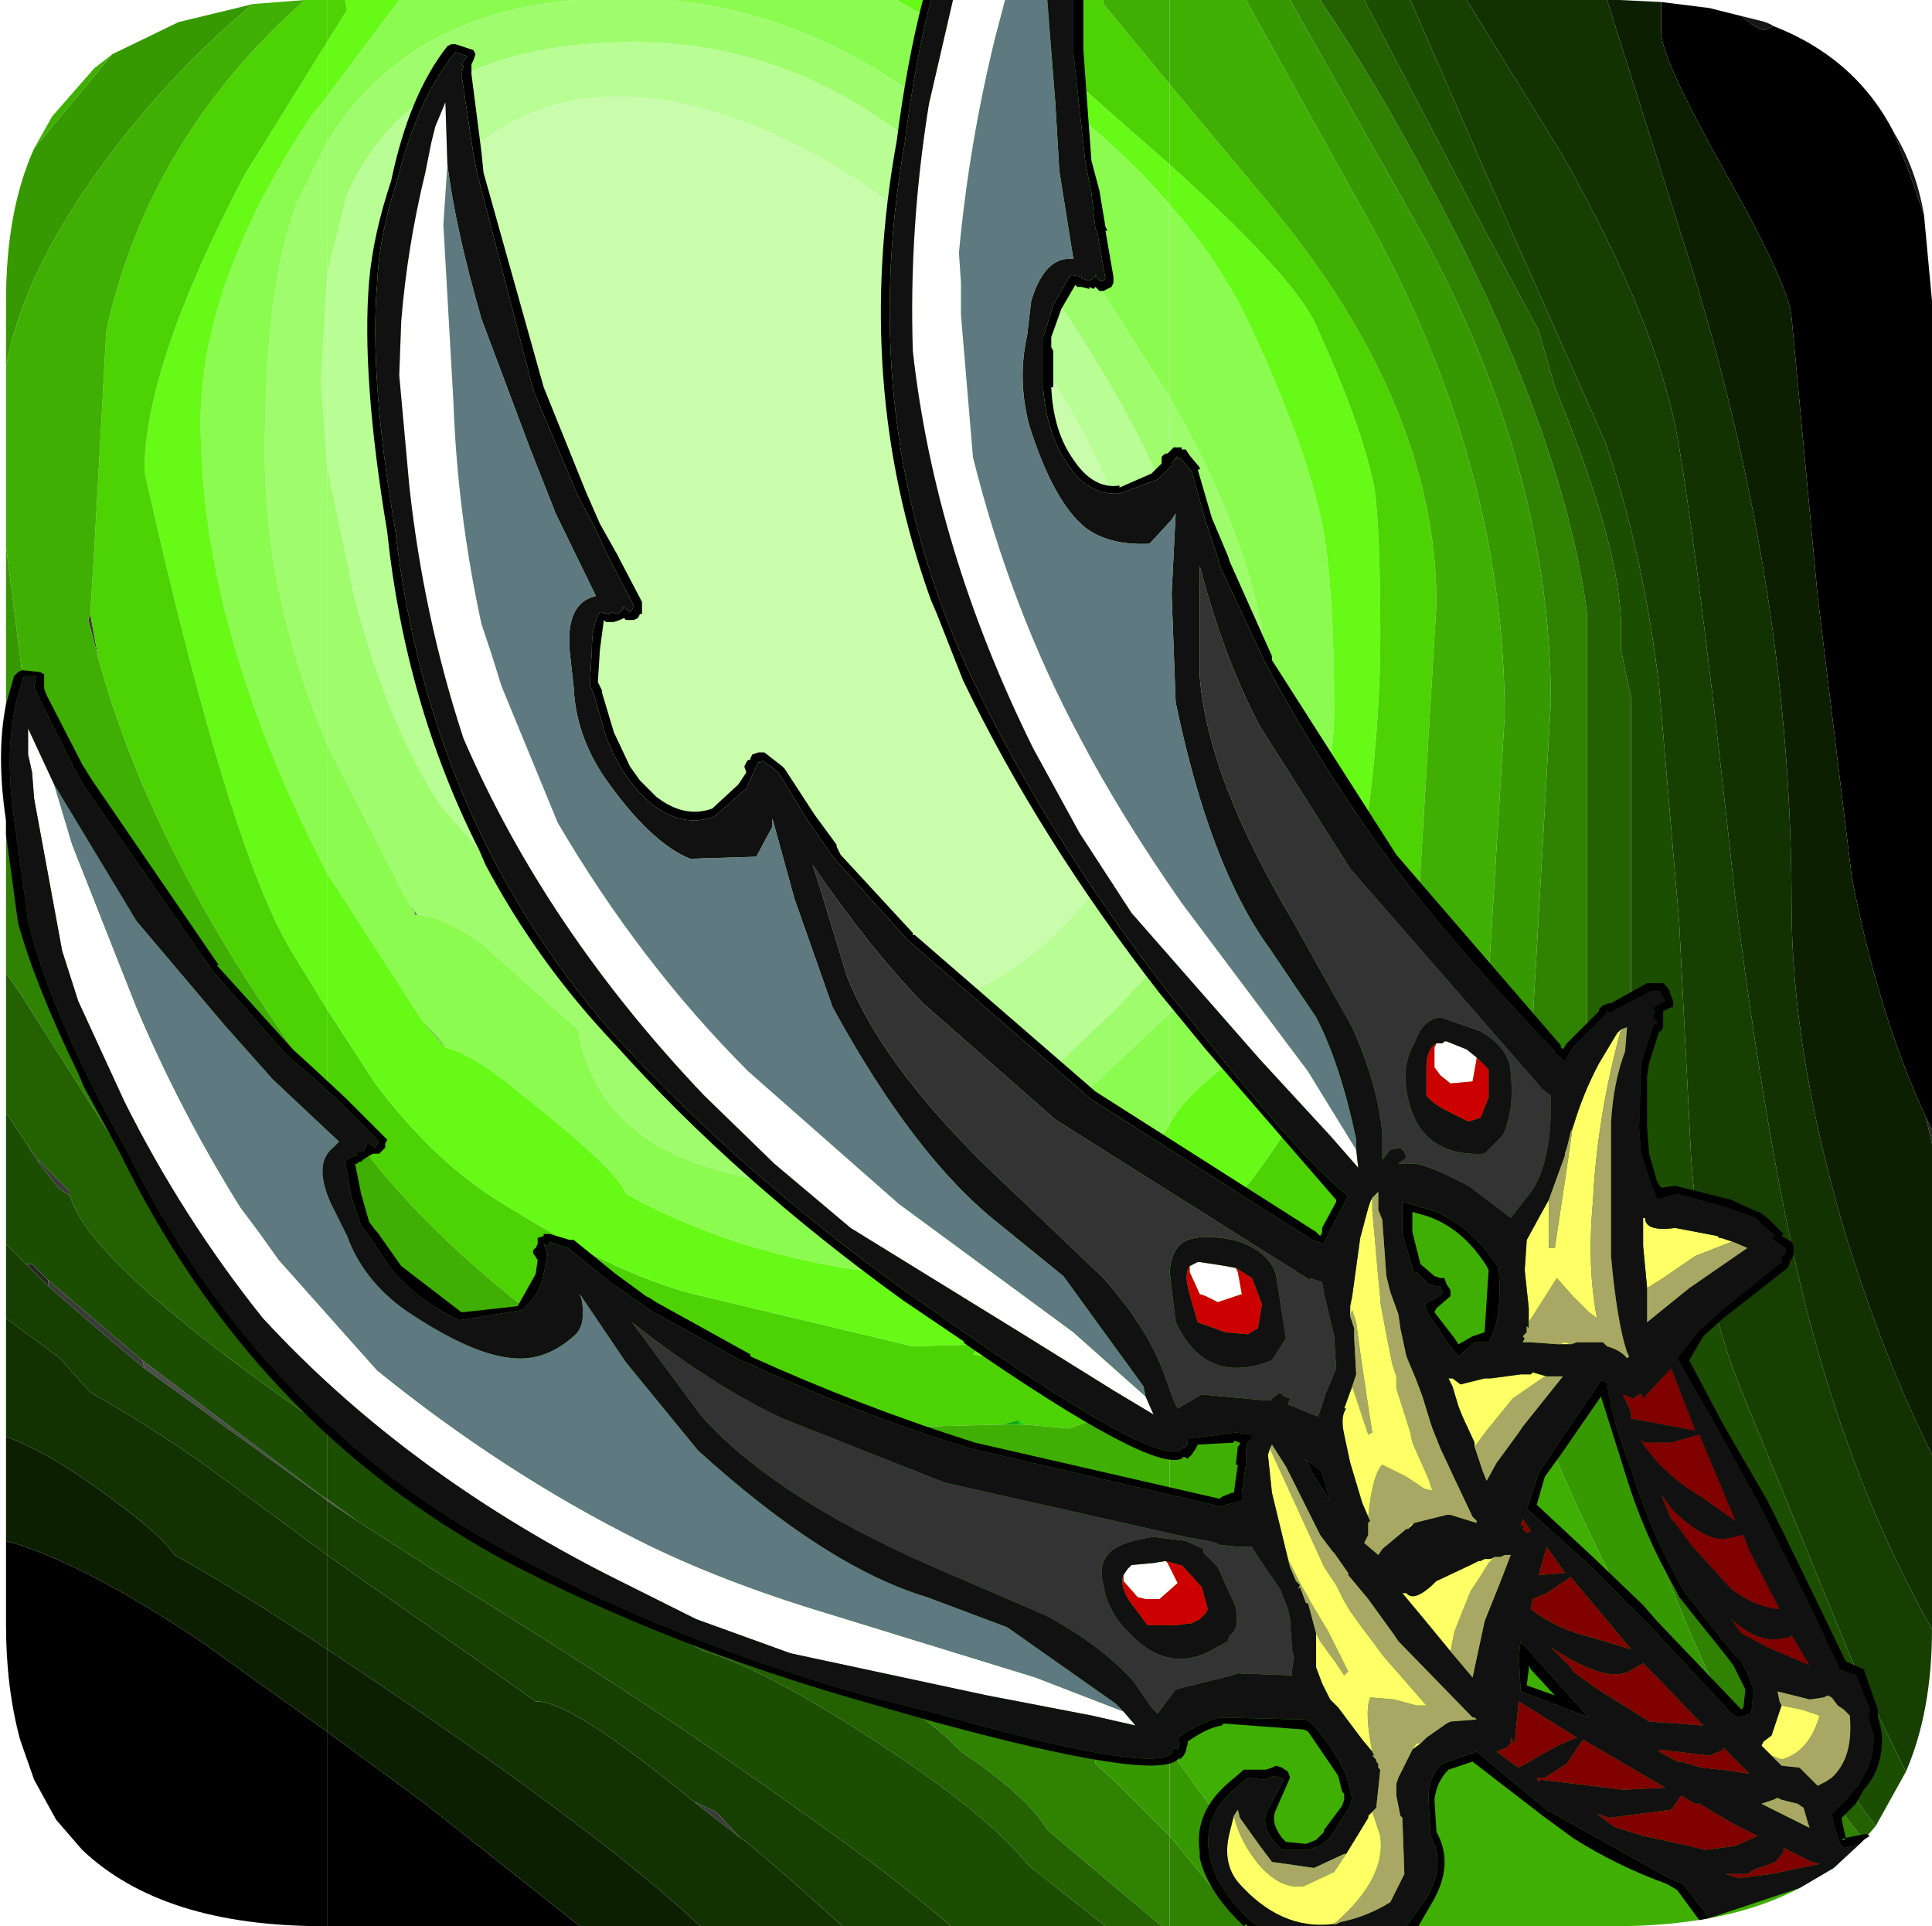 <?xml version="1.0" encoding="UTF-8" standalone="no"?>
<svg xmlns:ffdec="https://www.free-decompiler.com/flash" xmlns:xlink="http://www.w3.org/1999/xlink" ffdec:objectType="frame" height="48.0px" width="48.15px" xmlns="http://www.w3.org/2000/svg">
  <g transform="matrix(1.0, 0.0, 0.0, 1.0, 0.1, 0.2)">
    <filter id="filter0">
      <feColorMatrix in="SourceGraphic" result="filterResult0" type="matrix" values="1.349 0.609 -0.958 0.0 0.098 -0.253 0.992 0.261 0.0 0.098 0.683 -0.831 1.147 0.0 0.098 0.0 0.0 0.0 1.0 0.0"/>
    </filter>
    <use ffdec:characterId="182" filter="url(#filter0)" height="48.0" transform="matrix(-1.0, 0.0, 0.0, 1.0, 48.05, -0.2)" width="48.0" xlink:href="#sprite0"/>
    <use ffdec:characterId="2127" height="48.0" transform="matrix(1.0, 0.0, 0.0, 1.0, -0.1, -0.2)" width="46.9" xlink:href="#shape1"/>
  </g>
  <defs>
    <g id="sprite0" transform="matrix(1.0, 0.0, 0.0, 1.0, 0.0, 0.0)">
      <use ffdec:characterId="181" height="48.0" transform="matrix(1.0, 0.0, 0.0, 1.0, 0.0, 0.0)" width="48.0" xlink:href="#shape0"/>
    </g>
    <g id="shape0" transform="matrix(1.0, 0.0, 0.0, 1.0, 0.0, 0.0)">
      <path d="M47.15 22.6 L47.25 22.4 47.15 22.65 47.15 22.6 M47.45 28.55 L47.4 28.65 47.2 28.95 47.2 28.9 47.45 28.55 M46.95 32.05 L46.95 31.9 47.35 31.5 47.5 31.5 46.95 32.05 M0.0 28.5 L0.0 28.15 0.15 27.85 0.0 28.5" fill="#272727" fill-rule="evenodd" stroke="none"/>
      <path d="M45.7 16.4 L45.9 15.3 45.95 15.45 45.7 16.4 M47.15 22.65 L47.05 22.85 47.0 22.95 47.15 22.6 47.15 22.65 M47.2 28.95 L46.7 29.6 46.4 29.8 46.4 29.7 47.2 28.9 47.2 28.95 M46.95 32.05 L45.45 33.35 44.55 34.1 44.6 33.9 46.95 31.9 46.95 32.05" fill="#3b3b3b" fill-rule="evenodd" stroke="none"/>
      <path d="M44.6 33.9 L44.55 34.1 40.05 37.35 40.1 37.3 44.6 33.9" fill="#4d4d4d" fill-rule="evenodd" stroke="none"/>
      <path d="M0.2 5.35 Q0.4 4.2 0.95 3.3 L0.55 4.35 0.2 5.35 M3.95 0.65 Q4.1 0.55 4.35 0.5 L4.75 0.4 Q4.35 0.75 4.15 0.75 L3.95 0.65" fill="#161616" fill-rule="evenodd" stroke="none"/>
      <path d="M40.0 37.4 L40.0 37.35 40.1 37.3 40.05 37.35 40.0 37.4 M40.0 32.8 L40.0 32.75 40.9 31.85 40.0 32.8" fill="#555555" fill-rule="evenodd" stroke="none"/>
      <path d="M18.6 23.15 L19.0 23.7 18.6 23.35 18.6 23.25 18.6 23.15 M17.3 26.35 L17.15 26.25 17.2 26.2 17.3 26.35" fill="#646464" fill-rule="evenodd" stroke="none"/>
      <path d="M48.0 38.4 L48.0 40.5 Q48.0 42.05 47.65 43.35 L47.3 44.35 46.75 45.35 46.1 46.1 Q44.1 48.0 40.1 48.0 L40.0 48.0 40.0 43.15 43.15 40.9 Q46.15 38.9 48.0 38.4 M0.0 28.15 L0.0 7.5 0.2 5.35 0.55 4.35 0.95 3.3 Q1.9 1.45 3.95 0.65 L4.15 0.75 Q4.35 0.75 4.75 0.4 L5.55 0.2 6.75 0.05 6.75 0.8 Q6.75 1.45 5.15 4.3 3.55 7.15 3.5 7.9 L2.85 14.85 2.0 21.85 Q1.35 25.25 0.15 27.85 L0.0 28.15" fill="#000000" fill-rule="evenodd" stroke="none"/>
      <path d="M40.0 11.6 L40.0 6.85 40.15 9.5 40.0 11.6 M19.0 12.55 L19.0 23.7 18.6 23.15 18.15 21.0 Q17.65 19.5 17.65 18.55 17.65 15.75 19.0 12.55" fill="#b9fd95" fill-rule="evenodd" stroke="none"/>
      <path d="M40.0 18.55 L40.0 11.6 40.15 9.5 40.0 6.85 40.0 3.55 40.75 5.05 Q41.55 7.15 41.55 11.3 41.55 14.85 40.0 18.55 M19.0 9.9 L19.0 12.55 Q17.65 15.75 17.65 18.55 17.65 19.5 18.15 21.0 L18.6 23.15 18.6 23.25 18.6 23.35 19.0 23.7 19.0 25.25 16.95 23.8 16.9 23.55 Q16.9 23.05 17.05 22.85 16.5 19.1 16.5 17.75 16.5 14.2 19.0 9.9" fill="#9ffc6d" fill-rule="evenodd" stroke="none"/>
      <path d="M40.0 21.75 L40.0 18.55 Q41.55 14.85 41.55 11.3 41.55 7.15 40.75 5.05 L40.0 3.55 40.0 2.4 40.4 2.9 Q43.15 7.05 43.15 10.5 43.15 15.7 40.0 21.75 M19.0 5.1 L19.0 9.9 Q16.5 14.2 16.5 17.75 16.5 19.1 17.05 22.85 16.9 23.05 16.9 23.55 L16.95 23.8 19.0 25.25 19.0 28.0 Q18.5 27.15 17.3 26.35 L17.2 26.2 17.15 26.25 16.85 26.05 16.2 25.75 15.6 22.3 Q14.9 19.15 14.9 17.7 14.9 14.6 15.2 13.05 15.6 11.1 17.0 8.1 17.75 6.5 19.0 5.1" fill="#8bfb4f" fill-rule="evenodd" stroke="none"/>
      <path d="M40.0 25.15 L40.0 21.75 Q43.15 15.7 43.15 10.5 43.15 7.05 40.4 2.9 L40.0 2.4 40.0 1.05 42.05 4.35 Q44.55 9.1 44.55 11.75 42.4 21.35 40.8 23.85 L40.0 25.15 M19.0 4.1 L19.0 5.1 Q17.75 6.5 17.0 8.1 15.6 11.1 15.2 13.05 14.9 14.6 14.9 17.7 14.9 19.15 15.6 22.3 L16.2 25.75 16.85 26.05 17.15 26.25 17.3 26.35 Q18.5 27.15 19.0 28.0 L19.0 31.55 17.95 30.55 Q16.25 28.8 15.0 26.15 L15.15 25.85 14.8 24.3 Q13.75 19.8 13.75 15.8 13.75 13.1 13.9 12.15 14.2 10.6 15.4 8.0 16.0 6.8 19.0 4.1" fill="#66fa16" fill-rule="evenodd" stroke="none"/>
      <path d="M40.0 27.4 L40.0 25.15 40.8 23.85 Q42.4 21.35 44.55 11.75 44.55 9.1 42.05 4.35 L40.0 1.05 40.0 0.0 40.1 0.0 40.55 0.0 Q44.45 3.45 45.5 8.25 L45.8 13.7 45.9 15.3 45.7 16.4 Q44.5 20.8 41.25 25.55 L40.0 27.4 M19.0 2.1 L19.0 4.1 Q16.0 6.8 15.4 8.0 14.2 10.6 13.9 12.15 13.75 13.1 13.75 15.8 13.75 19.8 14.8 24.3 L15.15 25.85 15.0 26.15 Q16.25 28.8 17.95 30.55 L19.0 31.55 19.0 34.55 16.2 31.95 15.9 31.65 15.05 30.45 14.0 29.5 13.5 26.85 Q12.95 24.5 12.8 22.55 L12.35 15.05 Q12.35 10.1 16.5 5.1 L19.0 2.1" fill="#4dd204" fill-rule="evenodd" stroke="none"/>
      <path d="M45.35 1.35 L45.8 1.7 46.85 2.9 47.3 3.7 45.35 1.35 M48.0 9.15 L48.0 13.6 47.5 17.55 46.85 18.7 Q46.25 19.95 46.25 20.4 L46.25 20.45 45.55 21.6 Q44.1 24.05 43.95 24.85 L40.0 30.05 40.0 27.4 41.25 25.55 Q44.5 20.8 45.7 16.4 L45.95 15.45 45.9 15.3 45.8 13.7 45.5 8.25 Q44.45 3.45 40.55 0.0 L41.85 0.1 Q44.05 1.95 45.7 4.25 47.6 6.9 48.0 9.15 M17.1 0.0 L18.3 0.0 18.6 0.0 19.0 0.0 19.0 2.1 16.5 5.1 Q12.35 10.1 12.35 15.05 L12.8 22.55 Q12.95 24.5 13.5 26.85 L14.0 29.5 15.05 30.45 15.9 31.65 16.2 31.95 19.0 34.55 19.0 43.6 17.45 45.75 15.9 48.0 7.9 48.0 Q5.1 48.0 3.3 47.05 5.35 44.55 7.8 39.7 11.35 32.65 11.35 29.2 L10.65 17.85 Q10.65 11.75 13.9 5.75 L17.1 0.0" fill="#40af03" fill-rule="evenodd" stroke="none"/>
      <path d="M47.3 3.7 Q48.0 5.25 48.0 7.5 L48.0 9.15 Q47.6 6.9 45.7 4.25 44.05 1.95 41.85 0.1 L42.25 0.2 43.7 0.55 45.35 1.35 47.3 3.7 M48.0 13.6 L48.0 20.8 47.6 21.6 47.5 21.9 47.25 22.35 47.25 22.4 47.15 22.6 47.0 22.95 44.8 26.55 Q42.9 29.7 40.9 31.85 L40.0 32.75 40.0 30.05 43.95 24.85 Q44.1 24.05 45.55 21.6 L46.25 20.45 46.25 20.4 Q46.25 19.95 46.85 18.7 L47.5 17.55 48.0 13.6 M19.0 43.6 L19.0 45.75 17.15 48.0 15.9 48.0 17.45 45.75 19.0 43.6 M3.3 47.05 L2.45 46.55 Q4.5 44.8 6.95 38.4 10.0 30.35 10.0 26.3 L9.5 17.5 Q9.5 11.65 12.75 5.75 L16.0 0.0 17.1 0.0 13.9 5.75 Q10.65 11.75 10.65 17.85 L11.35 29.2 Q11.35 32.65 7.8 39.7 5.35 44.55 3.3 47.05" fill="#379902" fill-rule="evenodd" stroke="none"/>
      <path d="M48.0 20.8 L48.0 24.25 47.65 24.75 44.25 30.1 Q42.55 32.2 40.0 34.15 L40.0 32.8 40.9 31.85 Q42.9 29.7 44.8 26.55 L47.0 22.95 47.05 22.85 47.15 22.65 47.25 22.4 47.25 22.35 47.5 21.9 47.6 21.6 48.0 20.8 M19.0 45.75 L19.0 48.0 17.15 48.0 19.0 45.75 M2.45 46.55 L1.7 45.85 Q4.95 41.75 6.7 37.3 8.7 32.2 8.6 27.15 L8.6 15.25 Q9.2 10.8 12.4 4.8 13.85 2.05 15.25 0.0 L16.0 0.0 12.75 5.75 Q9.5 11.65 9.5 17.5 L10.0 26.3 Q10.0 30.35 6.95 38.4 4.5 44.8 2.45 46.55" fill="#2f8202" fill-rule="evenodd" stroke="none"/>
      <path d="M48.0 24.25 L48.0 27.75 47.95 27.8 47.45 28.55 47.2 28.9 46.4 29.7 46.4 29.8 Q45.95 31.5 40.0 35.6 L40.0 34.15 Q42.55 32.2 44.25 30.1 L47.65 24.75 48.0 24.25 M1.7 45.85 L1.4 45.5 Q2.7 43.9 4.3 40.25 7.0 34.1 7.5 29.75 L7.5 17.4 7.75 16.2 7.75 15.65 Q7.75 13.65 9.4 9.65 L9.8 8.25 11.3 5.45 14.15 0.0 15.25 0.0 Q13.85 2.05 12.4 4.8 9.2 10.8 8.6 15.25 L8.6 27.15 Q8.7 32.2 6.7 37.3 4.95 41.75 1.7 45.85" fill="#236101" fill-rule="evenodd" stroke="none"/>
      <path d="M48.0 27.75 L48.0 31.0 47.5 31.5 47.35 31.5 46.95 31.9 44.6 33.9 40.1 37.3 40.0 37.35 40.0 35.6 Q45.95 31.5 46.4 29.8 L46.7 29.6 47.2 28.95 47.4 28.65 47.45 28.55 47.95 27.8 48.0 27.75 M1.4 45.5 L0.65 44.15 1.9 41.6 4.65 34.9 Q5.75 32.3 6.0 28.9 L6.3 23.0 6.8 17.1 Q7.2 13.75 8.15 11.0 L11.15 4.25 13.0 0.0 14.15 0.0 11.3 5.45 9.8 8.25 9.4 9.65 Q7.75 13.65 7.75 15.65 L7.75 16.2 7.5 17.4 7.5 29.75 Q7.0 34.1 4.3 40.25 2.7 43.9 1.4 45.5" fill="#1c4e01" fill-rule="evenodd" stroke="none"/>
      <path d="M48.0 31.0 L48.0 32.85 46.65 33.85 45.9 34.7 Q44.55 35.45 43.05 36.5 L40.0 38.75 40.0 37.4 40.05 37.35 44.55 34.1 45.45 33.35 46.95 32.05 47.5 31.5 48.0 31.0 M0.65 44.15 Q0.0 42.65 0.0 40.6 1.75 37.5 2.85 33.65 3.95 29.85 4.9 22.4 5.75 14.5 6.3 11.15 6.8 8.1 9.25 3.8 L11.6 0.0 13.0 0.0 11.15 4.25 8.15 11.0 Q7.2 13.75 6.8 17.1 L6.3 23.0 6.0 28.9 Q5.75 32.3 4.65 34.9 L1.9 41.6 0.65 44.15" fill="#163f01" fill-rule="evenodd" stroke="none"/>
      <path d="M48.0 32.85 L48.0 35.8 Q47.05 36.15 45.85 37.0 44.15 38.2 43.8 38.75 42.1 39.7 40.0 41.1 L40.0 38.75 43.05 36.5 Q44.55 35.45 45.9 34.7 L46.65 33.85 48.0 32.85 M0.0 40.6 L0.0 40.5 0.0 36.25 Q1.15 33.95 2.1 30.95 3.5 26.3 3.5 22.55 3.5 14.8 5.95 6.8 L8.1 0.0 11.6 0.0 9.25 3.8 Q6.8 8.1 6.3 11.15 5.75 14.5 4.9 22.4 3.95 29.85 2.85 33.65 1.75 37.5 0.0 40.6" fill="#123201" fill-rule="evenodd" stroke="none"/>
      <path d="M48.0 35.8 L48.0 38.4 Q46.15 38.9 43.15 40.9 L40.0 43.15 40.0 41.1 Q42.1 39.7 43.8 38.75 44.15 38.2 45.85 37.0 47.05 36.15 48.0 35.8 M0.0 36.25 L0.0 28.5 0.15 27.85 Q1.35 25.25 2.0 21.85 L2.85 14.85 3.5 7.9 Q3.55 7.15 5.15 4.3 6.75 1.45 6.75 0.8 L6.75 0.05 7.8 0.0 7.9 0.0 8.1 0.0 5.95 6.8 Q3.5 14.8 3.5 22.55 3.5 26.3 2.1 30.95 1.15 33.95 0.0 36.25" fill="#0c1f01" fill-rule="evenodd" stroke="none"/>
      <path d="M39.55 0.0 L40.0 0.0 40.0 1.05 39.5 0.25 39.55 0.0 M40.0 25.15 L40.0 27.4 38.8 29.0 Q37.3 30.85 35.0 32.65 34.1 33.4 32.25 33.9 L28.25 35.0 27.25 35.25 27.0 35.25 26.65 35.25 26.5 35.25 26.4 35.25 26.35 35.3 25.1 35.55 23.2 35.5 23.0 35.45 22.8 35.4 22.75 35.4 22.6 35.5 21.5 35.6 20.55 35.25 19.4 34.85 19.0 34.55 19.0 31.55 Q20.55 32.8 22.55 33.7 L22.65 33.75 22.8 33.75 23.6 33.8 23.9 33.75 23.65 33.5 25.4 33.55 30.85 32.25 Q32.85 31.75 35.85 29.85 37.4 28.85 38.8 27.0 L40.0 25.15 M19.0 4.1 L19.0 2.1 20.65 0.1 20.65 0.0 23.25 0.0 Q23.25 0.4 19.8 3.4 L19.0 4.1" fill="#4dd204" fill-rule="evenodd" stroke="none"/>
      <path d="M40.0 1.05 L40.0 2.4 38.2 0.0 39.55 0.0 39.5 0.25 40.0 1.05 M40.0 21.75 L40.0 25.15 38.8 27.0 Q37.4 28.85 35.85 29.85 32.85 31.75 30.85 32.25 L25.4 33.55 23.65 33.5 23.9 33.75 23.6 33.8 22.8 33.75 22.65 33.75 22.55 33.7 Q20.55 32.8 19.0 31.55 L19.0 28.0 Q19.35 28.8 21.5 29.95 23.65 31.15 24.6 31.85 29.1 31.65 32.55 29.75 32.7 29.2 35.3 27.15 36.4 26.25 37.05 26.1 L37.1 26.05 37.65 25.4 40.0 21.75 M19.0 5.1 L19.0 4.1 19.8 3.4 Q23.25 0.4 23.25 0.0 L25.8 0.0 24.15 0.95 Q20.95 2.8 19.0 5.1" fill="#66fa16" fill-rule="evenodd" stroke="none"/>
      <path d="M40.0 2.4 L40.0 3.55 Q38.05 0.35 33.8 0.0 L38.2 0.0 40.0 2.4 M40.0 18.55 L40.0 21.75 37.65 25.4 37.25 25.85 37.05 26.1 Q36.4 26.25 35.3 27.15 32.7 29.2 32.55 29.75 29.1 31.65 24.6 31.85 23.65 31.15 21.5 29.95 19.35 28.8 19.0 28.0 L19.0 25.25 19.8 26.0 23.35 29.35 25.9 29.65 Q30.8 29.65 32.55 27.95 33.5 27.05 33.75 25.65 L36.1 23.55 Q37.15 22.8 37.75 22.8 L37.8 22.8 37.85 22.65 37.9 22.6 38.1 22.25 40.0 18.55 M19.0 9.9 L19.0 5.1 Q20.95 2.8 24.15 0.95 L25.8 0.0 31.5 0.0 Q25.45 0.55 20.75 7.15 L19.0 9.9" fill="#8bfb4f" fill-rule="evenodd" stroke="none"/>
      <path d="M40.0 3.55 L40.0 6.85 39.5 4.85 Q37.8 1.05 32.35 1.05 26.0 1.05 21.4 8.1 19.9 10.4 19.0 12.55 L19.0 9.9 20.75 7.15 Q25.45 0.55 31.5 0.0 L33.8 0.0 Q38.05 0.35 40.0 3.55 M40.0 11.6 L40.0 18.55 38.1 22.25 37.9 22.6 37.75 22.8 Q37.15 22.8 36.1 23.55 L33.75 25.65 Q33.5 27.05 32.55 27.95 30.8 29.65 25.9 29.65 L23.35 29.35 19.8 26.0 19.0 25.25 19.0 23.7 20.3 25.1 22.35 27.05 Q23.75 27.75 27.45 28.2 30.75 27.35 32.3 25.5 L34.95 22.6 37.15 20.1 Q38.45 18.15 39.3 14.95 L40.0 11.6" fill="#9ffc6d" fill-rule="evenodd" stroke="none"/>
      <path d="M40.0 6.85 L40.0 11.6 39.3 14.95 Q38.45 18.15 37.15 20.1 L34.95 22.6 32.3 25.5 Q30.75 27.35 27.45 28.2 23.75 27.75 22.35 27.05 L20.3 25.1 19.0 23.7 19.0 12.55 Q19.9 10.4 21.4 8.1 26.0 1.05 32.35 1.05 37.8 1.05 39.5 4.85 L40.0 6.85 M35.65 18.45 L36.0 17.6 Q38.25 12.4 38.25 9.2 38.25 4.45 35.3 3.0 32.6 1.65 28.75 3.4 24.85 5.2 22.2 9.05 19.25 13.4 19.25 18.5 19.25 20.15 21.05 22.4 23.45 25.35 27.0 25.35 L29.35 25.0 32.95 21.6 33.8 20.9 Q33.95 20.3 35.05 19.4 L35.15 19.35 35.2 19.3 35.65 18.45" fill="#b9fd95" fill-rule="evenodd" stroke="none"/>
      <path d="M35.15 19.35 L35.05 19.4 Q33.95 20.3 33.8 20.9 L32.95 21.6 29.35 25.0 27.0 25.35 Q23.45 25.35 21.05 22.4 19.25 20.15 19.25 18.5 19.25 13.4 22.2 9.05 24.85 5.2 28.75 3.4 32.6 1.65 35.3 3.0 38.25 4.45 38.25 9.2 38.25 12.4 36.0 17.6 L35.65 18.45 35.15 19.35" fill="#c9fdac" fill-rule="evenodd" stroke="none"/>
      <path d="M40.0 27.4 L40.0 30.05 38.6 31.75 Q36.65 34.15 30.3 36.7 L22.8 39.8 22.65 39.8 22.5 39.8 22.1 40.15 22.05 40.15 Q21.1 40.8 19.0 43.6 L19.0 34.55 19.4 34.85 20.55 35.25 21.5 35.6 22.6 35.5 22.75 35.5 23.2 35.5 25.1 35.55 26.35 35.3 26.5 35.25 26.65 35.25 27.1 35.3 27.25 35.25 28.25 35.0 32.25 33.9 Q34.1 33.4 35.0 32.65 37.3 30.85 38.8 29.0 L40.0 27.4 M19.0 2.1 L19.0 0.0 20.65 0.0 20.65 0.1 19.0 2.1" fill="#40af03" fill-rule="evenodd" stroke="none"/>
      <path d="M40.0 43.15 L40.0 48.0 33.7 48.0 37.55 44.95 40.0 43.15 M35.15 19.35 L35.65 18.45 35.2 19.3 35.15 19.35 M22.55 33.7 L22.65 33.75 22.55 33.7" fill="#000000" fill-rule="evenodd" stroke="none"/>
      <path d="M37.9 22.6 L37.85 22.65 37.8 22.8 37.75 22.8 37.9 22.6 M37.65 25.4 L37.1 26.05 37.05 26.1 37.25 25.85 37.65 25.4 M27.25 35.25 L27.1 35.3 26.65 35.25 27.0 35.25 27.25 35.25 M26.5 35.25 L26.35 35.3 26.4 35.25 26.5 35.25" fill="#646464" fill-rule="evenodd" stroke="none"/>
      <path d="M37.9 22.6 L38.1 22.25 37.9 22.6" fill="#5c5c5c" fill-rule="evenodd" stroke="none"/>
      <path d="M40.0 32.8 L40.0 34.15 35.5 37.0 31.3 39.5 Q29.9 40.2 28.1 41.35 L27.7 41.55 Q26.45 41.7 24.55 43.3 L24.2 43.65 Q22.55 44.75 22.05 45.6 L19.2 48.0 19.0 48.0 19.0 45.75 20.35 44.4 20.85 43.95 Q20.9 42.5 29.85 38.0 L39.6 33.1 39.75 33.0 40.0 32.8" fill="#2f8202" fill-rule="evenodd" stroke="none"/>
      <path d="M40.0 30.05 L40.0 32.75 39.6 33.1 29.85 38.0 Q20.9 42.5 20.85 43.95 L20.35 44.4 19.0 45.75 19.0 43.6 Q21.1 40.8 22.05 40.15 L22.1 40.15 Q22.2 40.05 22.6 39.9 L22.8 39.8 30.3 36.7 Q36.65 34.15 38.6 31.75 L40.0 30.05" fill="#379902" fill-rule="evenodd" stroke="none"/>
      <path d="M40.0 34.15 L40.0 35.6 39.05 36.25 Q33.8 39.75 31.15 40.85 L30.6 41.15 Q29.35 41.5 27.1 42.9 23.65 45.05 22.5 46.5 L20.6 48.0 19.2 48.0 22.05 45.6 Q22.55 44.75 24.2 43.65 L24.55 43.3 Q26.45 41.7 27.7 41.55 L27.9 41.45 28.1 41.35 Q29.9 40.2 31.3 39.5 L35.5 37.0 40.0 34.15" fill="#236101" fill-rule="evenodd" stroke="none"/>
      <path d="M40.0 32.75 L40.0 32.8 39.75 33.0 39.6 33.1 40.0 32.75 M40.0 37.35 L40.0 37.4 39.25 37.9 40.0 37.35 M28.1 41.35 L27.9 41.45 27.7 41.55 28.1 41.35" fill="#555555" fill-rule="evenodd" stroke="none"/>
      <path d="M40.0 35.6 L40.0 37.35 39.25 37.9 37.15 39.25 Q31.85 42.5 28.25 45.1 25.95 46.7 24.45 48.0 L20.6 48.0 22.5 46.5 Q23.65 45.05 27.1 42.9 29.35 41.5 30.6 41.15 L31.15 40.85 Q33.8 39.75 39.05 36.25 L40.0 35.6" fill="#1c4e01" fill-rule="evenodd" stroke="none"/>
      <path d="M22.75 35.5 L22.6 35.5 22.75 35.4 22.75 35.5 M22.65 33.75 L22.8 33.75 22.65 33.75 M22.6 39.9 Q22.2 40.05 22.1 40.15 L22.5 39.8 22.65 39.8 22.6 39.9" fill="#1ad310" fill-rule="evenodd" stroke="none"/>
      <path d="M23.2 35.5 L22.75 35.5 22.75 35.4 22.8 35.4 23.0 35.45 23.2 35.5 M22.6 39.9 L22.65 39.8 22.8 39.8 22.6 39.9" fill="#15ac0d" fill-rule="evenodd" stroke="none"/>
      <path d="M40.0 38.75 L40.0 41.1 39.4 41.5 Q33.25 45.6 30.7 48.0 L27.15 48.0 28.55 46.75 29.55 45.9 29.7 45.8 30.85 44.9 Q33.95 42.35 34.8 42.4 L36.0 41.55 40.0 38.75" fill="#123201" fill-rule="evenodd" stroke="none"/>
      <path d="M29.7 45.8 L29.55 45.9 29.7 45.8" fill="#272727" fill-rule="evenodd" stroke="none"/>
      <path d="M40.0 37.4 L40.0 38.75 36.0 41.55 34.8 42.4 Q33.95 42.35 30.85 44.9 L30.3 45.15 29.7 45.8 29.55 45.9 28.55 46.75 27.15 48.0 24.45 48.0 Q25.95 46.7 28.25 45.1 31.85 42.5 37.15 39.25 L39.25 37.9 40.0 37.4" fill="#163f01" fill-rule="evenodd" stroke="none"/>
      <path d="M29.7 45.8 L30.3 45.15 30.85 44.9 29.7 45.8" fill="#3b3b3b" fill-rule="evenodd" stroke="none"/>
      <path d="M40.0 41.1 L40.0 43.15 37.55 44.95 33.7 48.0 30.7 48.0 Q33.25 45.6 39.4 41.5 L40.0 41.1" fill="#0c1f01" fill-rule="evenodd" stroke="none"/>
    </g>
    <g id="shape1" transform="matrix(1.0, 0.0, 0.0, 1.0, 0.1, 0.2)">
      <path d="M23.65 -0.2 L24.95 -0.2 24.7 0.75 Q24.05 3.4 23.8 6.1 L23.85 6.85 23.85 7.65 24.15 11.2 Q25.1 15.0 26.85 18.25 27.85 20.15 29.35 22.3 L32.5 26.5 33.7 28.45 33.75 28.9 33.05 28.1 31.3 26.2 28.1 22.55 26.8 20.55 25.65 18.45 Q23.2 13.5 22.65 8.55 22.55 5.5 23.05 2.4 L23.65 -0.2 M28.45 34.6 L28.65 35.05 27.65 34.45 25.4 33.05 21.1 30.4 19.2 28.8 17.45 27.1 Q13.5 22.95 11.45 18.2 10.45 15.15 10.1 11.9 L9.85 9.15 9.9 7.8 Q10.05 5.95 10.5 4.1 L10.65 3.35 10.75 2.95 11.0 2.35 11.05 3.9 10.95 5.4 11.2 9.8 Q11.3 12.6 11.9 15.35 L12.15 16.1 12.4 16.9 13.8 20.3 Q15.85 23.8 18.55 26.5 L22.3 29.8 26.65 33.0 28.45 34.6 M27.9 42.45 L28.2 42.8 27.1 42.55 24.5 42.05 19.6 41.0 17.25 40.15 15.05 39.05 Q9.95 36.45 6.45 32.65 4.45 30.15 3.0 27.25 L1.85 24.75 1.45 23.5 0.75 19.7 0.7 19.05 0.6 18.6 0.6 17.95 1.25 19.35 1.7 20.85 3.3 24.9 Q4.4 27.5 5.9 29.9 L6.35 30.5 6.85 31.2 9.3 33.95 Q12.45 36.5 15.85 38.2 17.85 39.2 20.5 40.0 L25.7 41.6 27.9 42.45 M36.7 26.15 L36.7 26.2 36.6 26.75 36.05 26.8 35.8 26.6 35.65 26.4 35.65 25.9 35.7 25.8 35.8 25.8 35.85 25.8 35.9 25.75 35.95 25.75 36.45 25.95 36.7 26.15 M30.7 31.4 L30.75 31.5 30.85 32.05 30.25 32.25 29.95 32.1 29.8 32.05 29.55 31.5 29.55 31.35 29.75 31.25 29.8 31.25 30.45 31.35 30.7 31.4 M27.9 39.05 L28.0 38.9 28.05 38.85 28.1 38.8 28.65 38.75 28.95 38.7 29.0 38.75 29.25 39.25 28.8 39.65 28.45 39.65 28.25 39.6 27.9 39.2 27.9 39.05" fill="#ffffff" fill-rule="evenodd" stroke="none"/>
      <path d="M31.25 47.8 L31.0 47.8 30.95 47.75 30.9 47.8 Q30.0 46.95 29.8 46.1 L29.8 45.95 Q29.65 44.95 30.55 44.2 L30.9 43.9 30.95 43.9 31.45 43.9 31.6 43.85 31.7 43.8 31.85 43.85 32.0 43.95 32.05 44.1 31.7 44.9 Q31.55 45.2 31.85 45.6 L31.95 45.7 32.45 45.75 32.7 45.65 32.9 45.45 32.9 45.4 33.35 44.8 33.4 44.65 33.4 44.5 33.35 44.45 33.25 44.05 32.5 42.95 32.4 42.9 30.4 42.75 30.35 42.8 Q30.0 42.85 29.5 43.2 L29.5 43.25 29.45 43.45 29.4 43.55 29.3 43.65 29.3 43.6 29.25 43.65 Q28.65 44.2 23.15 42.7 L21.4 42.2 Q16.5 40.8 12.5 38.7 6.2 35.3 2.9 28.55 L2.0 26.9 1.85 26.55 Q0.8 24.4 0.35 22.8 L0.05 20.6 0.05 20.25 Q-0.2 18.6 0.05 17.35 L0.25 16.65 0.35 16.55 0.45 16.5 0.9 16.55 1.0 16.6 1.0 16.75 1.0 16.85 1.0 16.95 1.05 17.1 1.95 18.85 2.2 19.25 5.35 23.85 5.3 23.85 7.2 25.95 7.8 26.5 8.5 27.15 8.55 27.2 8.6 27.25 9.45 28.1 9.55 28.2 9.5 28.3 9.5 28.4 9.4 28.5 9.35 28.55 9.2 28.55 9.1 28.6 8.95 28.7 8.9 28.75 8.85 28.75 8.8 28.8 8.75 28.8 8.9 29.55 9.1 30.25 9.25 30.45 9.3 30.5 9.9 31.35 11.4 32.5 11.45 32.5 12.8 32.35 13.25 31.55 13.3 31.2 13.2 31.05 Q13.15 30.95 13.25 30.9 L13.3 30.8 13.3 30.65 13.45 30.6 13.45 30.55 13.6 30.55 14.1 30.7 14.2 30.7 15.25 31.55 16.0 32.1 16.1 32.15 16.25 32.25 18.6 33.55 18.6 33.6 Q21.35 34.85 24.2 35.75 L30.3 37.15 30.35 37.1 30.6 37.0 30.65 37.0 30.75 36.3 30.7 36.3 30.75 35.85 30.8 35.8 30.8 35.75 30.65 35.7 30.65 35.75 29.75 35.8 29.7 35.9 29.6 36.05 29.5 36.15 29.4 36.1 29.35 36.15 Q28.6 36.5 23.9 33.25 L23.95 33.25 22.4 32.2 Q18.25 29.2 15.25 25.85 13.3 23.8 12.0 21.35 L11.85 21.0 Q10.0 17.35 9.55 13.05 8.9 9.15 9.1 6.8 9.2 5.65 9.65 4.3 10.1 2.15 11.05 0.95 L11.15 0.9 11.25 0.9 11.7 1.05 11.75 1.15 11.7 1.3 11.65 1.4 11.65 1.5 11.65 1.65 11.9 3.6 11.95 4.1 13.45 9.45 14.5 12.05 14.85 12.85 15.3 13.65 15.35 13.75 15.9 14.8 15.9 14.95 15.9 15.1 15.85 15.1 15.8 15.2 15.7 15.25 15.6 15.25 15.5 15.25 15.45 15.2 15.35 15.25 15.2 15.3 15.0 15.3 14.95 15.25 14.85 16.0 14.8 16.8 14.9 17.0 14.9 17.05 15.2 18.05 15.6 18.9 15.85 19.25 16.25 19.65 Q16.95 20.2 17.65 19.95 L18.3 19.35 18.5 19.05 18.45 18.9 18.5 18.8 Q18.55 18.7 18.6 18.75 L18.6 18.7 18.65 18.6 18.8 18.55 18.85 18.55 18.95 18.55 19.4 18.9 19.45 18.95 20.2 20.1 20.75 20.85 20.75 20.9 20.85 21.1 22.65 23.05 22.65 23.1 22.7 23.1 27.2 27.0 32.7 30.5 32.75 30.55 32.8 30.6 32.85 30.55 32.85 30.4 33.2 29.75 33.2 29.7 29.95 25.95 28.8 24.55 Q25.8 20.7 23.9 16.75 L23.25 15.1 23.1 14.75 Q21.15 9.35 22.25 3.3 22.5 1.35 22.9 -0.2 L23.1 -0.2 Q22.7 1.35 22.45 3.35 21.2 10.45 24.1 16.65 25.95 20.55 28.95 24.45 L30.05 25.8 Q32.45 28.8 33.5 29.6 L33.4 29.8 33.05 30.45 32.9 30.8 32.6 30.7 27.1 27.2 22.55 23.25 22.5 23.2 20.7 21.2 20.55 21.0 20.0 20.2 19.3 19.05 18.9 18.75 18.85 18.8 18.8 18.8 18.7 19.0 18.5 19.45 17.7 20.15 Q16.9 20.45 16.1 19.8 15.4 19.2 15.0 18.15 L14.7 17.1 14.6 16.85 14.65 16.0 Q14.65 15.45 14.8 15.15 L14.85 15.05 15.05 15.1 15.1 15.1 15.1 15.05 15.3 15.1 15.45 14.95 15.4 14.9 15.6 15.05 15.65 15.0 15.7 14.9 15.15 13.85 15.1 13.75 14.7 12.9 14.3 12.15 13.2 9.55 11.8 4.15 11.7 3.65 11.4 1.65 11.45 1.45 11.4 1.4 11.55 1.2 11.25 1.1 Q10.3 2.25 9.8 4.3 9.35 5.65 9.3 6.85 9.1 9.2 9.75 13.0 10.6 20.45 15.35 25.75 18.4 29.05 22.5 32.0 L24.0 33.05 Q28.6 36.25 29.3 35.95 L29.4 35.85 29.4 35.9 29.5 35.8 29.5 35.65 30.7 35.5 31.1 35.55 31.1 35.65 31.0 35.75 30.95 35.9 30.95 36.3 30.85 37.0 30.85 37.2 30.45 37.3 30.35 37.35 24.1 35.9 Q21.3 35.05 18.5 33.75 L18.45 33.75 16.1 32.45 15.9 32.3 15.1 31.75 14.05 30.9 13.6 30.75 13.55 30.85 13.45 30.8 13.55 31.05 13.45 31.55 Q13.35 32.1 12.9 32.45 L11.35 32.7 Q10.45 32.3 9.7 31.5 L9.1 30.6 8.9 30.35 8.65 29.6 8.5 28.75 8.6 28.65 8.75 28.6 8.8 28.6 8.8 28.5 8.95 28.5 9.05 28.3 9.05 28.25 9.25 28.4 9.3 28.3 9.35 28.25 8.45 27.35 8.4 27.3 7.7 26.65 7.05 26.1 5.2 24.0 2.0 19.4 1.75 18.95 0.85 17.15 0.8 17.0 0.75 16.95 0.8 16.65 0.5 16.65 Q-0.05 18.1 0.25 20.2 L0.6 22.75 Q1.15 25.05 3.05 28.45 6.35 35.15 12.6 38.5 16.55 40.65 21.45 42.05 L23.25 42.5 Q28.55 44.0 29.1 43.5 L29.15 43.35 29.25 43.4 29.3 43.25 29.25 43.1 Q29.85 42.7 30.3 42.6 L32.45 42.65 32.6 42.75 Q33.5 43.8 33.55 44.45 L33.6 44.6 33.55 44.8 33.05 45.6 32.8 45.8 32.5 45.9 31.85 45.9 31.7 45.75 Q31.25 45.25 31.55 44.8 L31.9 44.15 31.7 44.05 31.65 44.1 31.65 44.05 31.4 44.15 31.0 44.1 30.65 44.4 Q29.85 45.1 30.05 46.05 30.2 46.85 31.05 47.65 L31.25 47.8 M26.65 -0.2 L26.9 -0.2 26.9 1.05 27.1 3.8 27.3 4.55 27.45 5.45 27.5 5.55 27.45 5.55 27.65 6.7 27.65 6.85 27.6 6.95 27.5 7.0 27.4 7.05 27.3 7.05 27.2 6.95 27.15 7.0 27.05 6.95 27.05 7.0 26.85 6.95 26.75 6.95 26.7 6.9 26.35 7.5 26.1 8.2 26.1 8.25 26.1 8.45 26.15 8.55 26.15 9.45 26.1 9.45 Q26.15 10.55 26.65 11.25 27.15 12.0 27.8 11.9 L27.8 11.95 28.6 11.6 28.85 11.35 28.85 11.2 Q28.9 11.1 29.0 11.1 L29.05 11.05 29.15 10.95 29.3 10.95 29.35 10.95 29.35 11.0 29.45 11.0 29.55 11.15 29.8 11.45 29.8 11.5 29.75 11.5 30.1 12.7 30.5 13.65 30.55 13.8 31.6 16.15 31.6 16.25 34.7 21.1 38.8 25.85 38.8 25.9 38.85 25.95 38.95 25.8 39.45 25.3 39.75 25.0 39.75 24.95 39.8 24.9 39.85 24.85 40.0 24.8 40.05 24.8 40.95 24.3 41.1 24.3 41.35 24.3 41.45 24.4 41.55 24.55 41.5 24.5 41.6 24.75 41.6 24.9 41.55 24.9 41.35 25.0 41.35 25.15 41.35 25.3 41.35 25.4 41.3 25.5 41.25 25.5 41.0 26.3 40.95 26.6 40.95 27.9 41.0 28.55 41.2 29.25 41.3 29.4 41.65 29.35 43.05 29.7 43.7 30.0 43.75 30.0 44.0 30.2 44.35 30.55 44.3 30.6 44.55 30.75 44.6 30.85 44.6 31.0 44.6 31.1 44.5 31.25 44.5 31.3 44.45 31.4 42.85 32.65 42.35 33.1 42.0 33.7 42.85 35.3 43.95 37.2 44.3 37.9 45.2 39.75 45.9 41.2 46.35 41.4 46.4 41.55 46.7 42.4 46.7 42.55 46.8 43.0 Q46.85 43.85 46.35 44.4 L46.15 44.75 45.8 45.1 45.8 45.15 45.9 45.6 46.4 45.5 46.5 45.55 46.35 45.65 46.25 45.75 45.9 45.85 45.85 45.85 45.75 45.75 45.6 45.25 45.55 45.0 45.95 44.6 46.2 44.3 Q46.6 43.75 46.6 43.05 L46.45 42.6 46.5 42.4 46.15 41.55 45.75 41.4 45.0 39.8 43.75 37.3 42.7 35.4 41.7 33.65 42.2 33.0 42.75 32.5 44.3 31.25 44.3 31.1 44.4 31.05 44.4 30.9 44.1 30.7 44.05 30.65 44.15 30.6 43.85 30.35 43.65 30.15 42.95 29.9 41.7 29.55 41.2 29.7 41.05 29.3 40.8 28.55 40.75 27.9 40.8 26.5 40.8 26.3 41.1 25.35 41.05 25.35 41.2 25.3 41.1 25.15 41.15 25.0 41.1 24.9 41.4 24.75 41.35 24.65 41.25 24.5 41.05 24.5 40.1 25.0 40.05 25.05 39.95 25.0 39.9 25.1 39.6 25.4 39.1 25.9 38.9 26.25 38.6 26.0 38.65 26.0 Q36.1 23.35 34.5 21.2 32.85 18.95 31.45 16.35 L31.4 16.25 30.3 13.9 30.25 13.7 29.95 12.8 29.6 11.55 29.3 11.2 29.2 11.25 29.25 11.15 29.1 11.35 29.1 11.4 28.75 11.75 27.8 12.1 Q27.0 12.15 26.5 11.35 26.0 10.65 25.9 9.5 L25.9 8.45 25.9 8.2 26.15 7.4 26.55 6.7 26.6 6.65 26.85 6.7 26.85 6.75 26.9 6.75 27.05 6.8 27.2 6.7 27.2 6.65 27.3 6.8 27.4 6.8 27.45 6.75 27.25 5.6 27.2 5.5 27.1 4.6 26.95 3.85 26.65 1.1 26.65 -0.2 M42.5 47.6 L42.25 47.65 41.7 46.9 41.45 46.75 Q40.2 46.3 39.1 45.6 L38.35 45.05 36.6 43.7 36.0 43.9 Q35.7 44.2 35.65 44.65 L35.7 45.45 Q36.15 46.25 35.6 47.2 L35.25 47.8 34.95 47.8 35.45 47.1 Q35.95 46.25 35.55 45.55 L35.5 44.6 Q35.5 44.05 35.85 43.75 L36.7 43.45 38.45 44.9 41.5 46.6 41.85 46.75 42.5 47.6 M41.2 40.2 L43.25 42.35 43.3 42.4 43.35 42.35 43.4 41.9 43.25 41.6 43.1 41.3 42.95 41.1 41.75 39.6 41.65 39.4 Q40.85 38.0 40.4 36.5 L39.8 34.6 38.8 36.05 38.4 36.6 38.2 37.3 39.6 38.6 40.85 39.8 41.2 40.2 M43.45 41.5 L43.6 41.9 43.55 42.5 43.25 42.6 43.2 42.6 43.05 42.5 41.05 40.35 39.45 38.75 37.95 37.4 38.25 36.5 38.65 35.9 39.8 34.2 39.95 34.25 Q40.1 35.3 40.55 36.4 41.05 38.05 41.9 39.5 L43.05 40.95 43.3 41.2 43.45 41.5 M45.9 45.65 L45.85 45.6 45.8 45.65 45.9 45.65 M34.85 29.75 L35.55 29.95 Q36.45 30.25 37.15 31.25 L37.25 31.4 Q37.35 32.7 37.0 33.25 L36.65 33.25 36.25 33.6 36.0 33.3 35.5 32.55 35.4 32.3 35.85 32.05 35.8 31.85 35.7 31.85 35.5 31.8 35.2 31.5 35.15 31.55 34.85 30.55 34.85 30.25 34.85 29.75 M35.1 30.25 L35.1 30.5 35.3 31.3 35.65 31.6 35.8 31.65 35.85 31.65 35.9 31.65 35.95 31.8 36.05 31.95 36.05 32.1 35.7 32.4 35.65 32.5 36.15 33.15 36.25 33.3 36.6 33.1 36.9 33.0 37.0 31.45 36.95 31.35 Q36.35 30.4 35.45 30.1 L35.1 30.0 35.1 30.25 M32.4 36.15 L32.7 36.35 32.85 36.5 33.05 37.2 32.6 36.5 32.5 36.25 32.4 36.15 M37.8 40.7 L39.5 42.6 37.8 41.95 37.75 41.05 37.8 40.7 M38.0 41.3 L38.0 41.4 37.95 41.8 38.65 42.05 38.05 41.4 38.0 41.3" fill="#000000" fill-rule="evenodd" stroke="none"/>
      <path d="M40.95 31.9 L40.85 30.85 40.85 30.15 40.9 30.15 Q40.9 30.5 41.65 30.4 L42.7 30.6 42.75 30.65 42.8 30.65 43.1 30.75 43.05 30.75 42.15 31.1 41.35 31.65 40.95 31.9 M44.3 42.3 L44.8 42.4 45.25 42.55 Q45.0 43.45 44.3 43.65 L44.05 43.55 43.8 43.3 43.85 43.2 44.05 43.05 44.3 42.3 M40.3 25.45 Q39.7 27.65 39.6 29.75 39.45 31.35 39.7 32.65 L39.5 32.5 39.1 32.1 38.7 31.65 38.0 32.75 38.0 32.4 37.9 31.45 37.95 30.7 38.25 30.15 38.5 29.7 38.5 30.9 38.65 30.9 38.95 28.9 39.1 27.85 39.1 27.9 Q39.35 27.05 39.75 26.3 L40.2 25.55 40.3 25.45 M38.75 33.3 L38.9 33.25 39.05 33.3 38.75 33.3 M33.55 32.6 L33.55 32.4 33.55 32.35 33.6 32.1 33.8 30.65 34.0 29.9 34.05 29.75 34.1 29.65 34.1 29.95 34.25 31.65 34.3 32.15 34.3 32.25 34.45 33.05 34.6 33.8 34.7 34.1 34.7 34.4 35.05 35.5 35.1 35.75 35.5 36.65 35.6 36.95 35.4 36.9 34.95 36.6 34.35 36.3 Q34.1 36.55 34.0 37.6 L33.85 37.25 33.55 36.25 33.4 35.55 Q33.3 35.1 33.45 34.9 L33.4 34.9 33.6 34.35 34.0 35.55 34.1 35.5 34.0 34.85 33.8 33.5 33.7 32.75 33.6 32.45 33.55 32.6 M35.15 37.75 L35.0 37.9 35.05 37.8 35.15 37.75 M32.0 38.65 L31.6 37.0 31.5 36.05 31.55 35.9 32.9 38.85 33.2 39.3 33.4 39.7 33.55 39.95 33.8 40.3 34.4 41.1 35.45 42.3 35.2 42.3 34.65 42.15 34.05 42.1 Q33.9 42.45 34.1 43.45 L33.85 43.15 33.25 42.35 33.05 42.15 32.85 41.75 32.7 41.35 32.7 41.1 32.7 40.75 32.7 40.5 32.8 40.7 33.2 41.25 33.4 41.55 33.5 41.45 33.35 41.15 33.0 40.45 32.55 39.7 32.5 39.6 32.3 39.25 32.0 38.65 M35.3 43.25 L35.1 43.4 35.2 43.25 35.3 43.25 M33.1 47.75 Q31.8 47.9 30.75 46.7 30.35 46.2 30.55 45.45 L30.65 45.05 Q30.8 45.7 31.3 46.3 31.85 46.9 32.4 46.8 L33.15 46.45 33.45 46.0 34.0 45.1 34.0 45.05 34.1 44.95 34.3 45.55 Q34.45 46.6 33.2 47.7 L33.1 47.75 M36.65 35.85 L36.65 35.75 36.35 35.1 36.25 34.85 36.1 34.35 36.0 34.15 36.1 34.15 36.3 34.3 36.9 34.15 37.05 34.15 37.8 34.05 38.05 34.05 38.1 34.0 38.45 34.1 38.4 34.1 37.6 34.65 36.95 35.45 36.65 35.85 M37.15 38.6 L37.1 38.65 37.0 38.75 36.75 39.15 36.55 39.45 36.15 40.45 36.05 40.95 35.35 40.1 34.85 39.5 34.95 39.5 Q35.15 39.75 35.7 39.2 L36.55 38.8 36.75 38.7 36.8 38.7 36.9 38.65 37.05 38.65 37.15 38.6" fill="#ffff66" fill-rule="evenodd" stroke="none"/>
      <path d="M23.1 -0.2 L23.65 -0.2 23.05 2.4 Q22.55 5.5 22.65 8.55 23.2 13.5 25.65 18.45 L26.8 20.55 28.1 22.55 31.3 26.2 33.05 28.1 33.75 28.9 33.7 28.45 33.7 28.2 Q33.3 26.3 32.7 25.15 L31.55 23.45 Q30.05 21.4 29.2 17.3 L29.1 14.6 29.2 12.6 29.1 12.75 28.55 13.35 Q27.55 13.4 26.95 12.95 26.15 12.3 25.55 10.4 25.25 9.25 25.5 8.15 L25.6 7.3 Q25.9 6.3 26.5 6.25 L26.65 6.25 26.3 4.05 26.2 2.35 26.0 -0.2 26.65 -0.2 26.65 1.1 26.95 3.85 27.1 4.6 27.2 5.5 27.25 5.6 27.45 6.75 27.4 6.8 27.3 6.8 27.2 6.65 27.2 6.7 27.05 6.8 26.9 6.75 26.85 6.75 26.85 6.7 26.6 6.65 26.55 6.7 26.15 7.4 25.9 8.2 25.9 8.45 25.9 9.5 Q26.0 10.65 26.5 11.35 27.0 12.15 27.8 12.1 L28.75 11.75 29.1 11.4 29.1 11.35 29.25 11.15 29.2 11.25 29.3 11.2 29.6 11.55 29.95 12.8 30.25 13.7 30.3 13.9 31.4 16.25 31.45 16.35 Q32.85 18.95 34.5 21.2 36.1 23.35 38.65 26.0 L38.6 26.0 38.9 26.25 39.1 25.9 39.6 25.4 39.9 25.1 39.95 25.0 40.05 25.05 40.1 25.0 41.05 24.5 41.25 24.5 41.35 24.65 41.4 24.75 41.1 24.9 41.15 25.0 41.1 25.15 41.2 25.3 41.05 25.35 41.1 25.35 40.8 26.3 40.8 26.5 40.75 27.9 40.8 28.55 41.05 29.3 41.2 29.7 41.7 29.55 42.95 29.9 43.65 30.15 43.85 30.35 44.15 30.6 44.05 30.65 44.1 30.7 44.4 30.9 44.4 31.05 44.3 31.1 44.3 31.25 42.75 32.5 42.2 33.0 41.7 33.65 42.7 35.4 43.75 37.3 45.0 39.8 45.75 41.4 46.15 41.55 46.5 42.4 46.45 42.6 46.6 43.05 Q46.6 43.75 46.2 44.3 L45.95 44.6 45.55 45.0 45.6 45.25 45.75 45.75 45.85 45.85 45.9 45.85 46.25 45.75 45.6 46.35 44.75 46.85 42.5 47.6 41.85 46.75 41.5 46.6 38.45 44.9 36.7 43.45 35.85 43.75 Q35.5 44.05 35.5 44.6 L35.55 45.55 Q35.95 46.25 35.45 47.1 L34.95 47.8 31.25 47.8 31.05 47.65 Q30.2 46.85 30.05 46.05 29.85 45.1 30.65 44.4 L31.0 44.1 31.4 44.15 31.65 44.05 31.65 44.1 31.7 44.05 31.9 44.15 31.55 44.8 Q31.25 45.25 31.7 45.75 L31.85 45.9 32.5 45.9 32.8 45.8 33.05 45.6 33.55 44.8 33.6 44.6 33.55 44.45 Q33.5 43.8 32.6 42.75 L32.45 42.65 30.3 42.6 Q29.85 42.7 29.25 43.1 L29.3 43.25 29.25 43.4 29.15 43.35 29.1 43.5 Q28.55 44.0 23.25 42.5 L21.45 42.05 Q16.55 40.65 12.6 38.5 6.35 35.15 3.05 28.45 1.15 25.05 0.6 22.75 L0.25 20.2 Q-0.05 18.1 0.5 16.65 L0.8 16.65 0.75 16.95 0.8 17.0 0.85 17.15 1.75 18.95 2.0 19.4 5.2 24.0 7.05 26.1 7.7 26.65 8.4 27.3 8.45 27.35 9.35 28.25 9.3 28.3 9.25 28.4 9.05 28.25 9.05 28.3 8.95 28.5 8.8 28.5 8.8 28.6 8.75 28.6 8.6 28.65 8.5 28.75 8.65 29.6 8.9 30.35 9.1 30.6 9.7 31.5 Q10.45 32.3 11.35 32.7 L12.9 32.45 Q13.35 32.1 13.45 31.55 L13.55 31.05 13.45 30.8 13.55 30.85 13.6 30.75 14.05 30.9 15.1 31.75 15.9 32.3 16.1 32.45 18.45 33.75 18.5 33.75 Q21.3 35.05 24.1 35.9 L30.35 37.35 30.45 37.3 30.85 37.2 30.85 37.0 30.95 36.3 30.95 35.9 31.0 35.75 31.1 35.65 31.1 35.55 30.7 35.5 29.5 35.65 29.5 35.8 29.4 35.9 29.4 35.85 29.3 35.95 Q28.6 36.25 24.0 33.05 L22.5 32.0 Q18.4 29.05 15.35 25.75 10.6 20.45 9.75 13.0 9.1 9.2 9.3 6.85 9.35 5.65 9.8 4.3 10.3 2.25 11.25 1.1 L11.55 1.2 11.4 1.4 11.45 1.45 11.4 1.65 11.7 3.65 11.8 4.15 13.2 9.55 14.3 12.15 14.7 12.9 15.1 13.75 15.15 13.85 15.7 14.9 15.65 15.0 15.6 15.05 15.4 14.9 15.45 14.95 15.3 15.1 15.1 15.05 15.1 15.1 15.05 15.1 14.85 15.05 14.8 15.15 Q14.65 15.45 14.65 16.0 L14.6 16.85 14.7 17.1 15.0 18.15 Q15.4 19.2 16.1 19.8 16.9 20.45 17.7 20.15 L18.5 19.45 18.7 19.0 18.8 18.8 18.85 18.8 18.9 18.75 19.3 19.05 20.0 20.2 20.55 21.0 20.7 21.2 22.5 23.2 22.55 23.25 27.1 27.2 32.6 30.7 32.9 30.8 33.05 30.45 33.4 29.8 33.5 29.6 Q32.45 28.8 30.05 25.8 L28.95 24.45 Q25.95 20.55 24.1 16.65 21.2 10.45 22.45 3.35 22.7 1.35 23.1 -0.2 M43.1 30.75 L42.8 30.65 42.75 30.65 42.7 30.6 41.65 30.4 Q40.9 30.5 40.9 30.15 L40.85 30.15 40.85 30.85 40.95 31.9 40.95 32.75 42.0 31.9 43.45 30.9 43.1 30.75 M40.8 34.55 L40.75 34.55 40.6 34.65 40.35 34.55 40.55 35.0 40.55 35.15 41.35 35.3 42.15 35.45 41.55 33.9 40.85 34.65 40.8 34.5 40.8 34.55 M40.8 35.7 Q41.35 36.55 42.3 37.1 L43.15 37.7 42.25 35.55 41.55 35.75 40.9 35.75 40.8 35.7 M44.05 43.55 L44.3 43.8 44.75 43.85 45.2 44.3 45.4 44.2 45.55 44.1 Q46.1 43.6 46.0 42.55 L45.85 42.4 45.7 42.3 45.55 42.1 45.45 42.05 45.35 42.1 45.0 42.15 44.2 41.95 44.25 42.2 44.3 42.3 44.05 43.05 43.85 43.2 43.8 43.3 44.05 43.55 M43.35 38.05 L42.9 38.15 Q42.4 38.2 41.6 37.45 L41.3 37.05 41.55 37.65 41.65 37.75 42.05 38.3 43.05 39.4 Q43.65 39.85 44.25 39.9 L43.5 38.45 43.35 38.05 M41.2 41.6 L40.85 41.25 40.5 41.45 Q40.0 41.7 38.95 41.1 L38.55 40.85 39.05 41.35 39.1 41.45 39.65 41.85 41.0 42.7 42.35 42.8 41.2 41.6 M44.5 40.6 L44.2 40.65 Q43.65 40.7 43.05 40.15 L43.3 40.5 43.95 40.85 45.0 41.3 44.55 40.55 44.5 40.6 M43.45 41.5 L43.3 41.2 43.05 40.95 41.9 39.5 Q41.05 38.05 40.55 36.4 40.1 35.3 39.95 34.25 L39.8 34.2 38.65 35.9 38.25 36.5 37.95 37.4 39.45 38.75 41.05 40.35 43.05 42.5 43.2 42.6 43.25 42.6 43.55 42.5 43.6 41.9 43.45 41.5 M44.7 44.75 L44.5 44.7 44.3 44.65 44.2 44.6 44.1 44.65 43.8 44.75 44.3 45.0 45.0 45.35 44.95 45.2 44.85 44.85 44.7 44.75 M43.6 46.4 L43.45 46.5 42.9 46.5 43.25 46.6 44.05 46.5 45.0 46.3 45.25 46.25 45.05 46.2 44.35 45.85 44.35 45.95 44.15 46.2 43.6 46.4 M43.7 45.55 L43.1 45.25 42.25 44.75 42.15 44.75 41.8 44.55 41.55 44.9 40.0 45.1 39.7 45.0 40.1 45.3 40.2 45.35 40.85 45.55 42.0 45.8 42.4 45.9 43.15 45.8 43.7 45.55 M42.75 43.45 L42.5 43.55 41.25 43.4 41.25 43.45 41.7 43.7 41.8 43.7 42.3 43.85 42.8 43.9 43.5 44.0 42.85 43.35 42.85 43.4 42.75 43.45 M29.8 14.35 L29.8 16.65 Q30.0 19.2 32.15 22.8 L33.6 25.4 Q34.25 26.85 34.35 28.05 L34.35 28.7 34.55 28.45 34.8 28.4 34.9 28.5 34.95 28.65 34.75 28.8 35.05 28.8 Q35.35 28.75 36.5 29.35 L37.55 30.15 37.9 29.7 Q38.55 29.0 38.55 27.35 L38.55 27.1 38.35 26.95 33.55 21.45 31.3 17.9 Q30.4 16.2 29.8 13.9 L29.8 14.35 M21.0 24.1 Q21.95 26.55 25.15 29.5 L27.4 31.65 Q28.5 32.9 28.9 34.0 L29.15 34.7 29.25 34.9 29.85 34.55 31.45 34.7 31.6 34.7 31.6 34.65 31.8 34.5 31.9 34.6 32.05 34.65 32.0 34.8 32.75 35.1 32.95 34.5 33.2 33.9 33.15 33.1 32.9 32.05 32.85 31.75 32.55 31.65 32.55 31.7 26.2 27.7 22.9 24.8 Q21.55 23.4 20.15 21.35 L20.3 21.8 21.0 24.1 M11.05 3.9 L11.0 2.35 10.75 2.95 10.65 3.35 10.5 4.1 Q10.05 5.95 9.9 7.8 L9.85 9.15 10.1 11.9 Q10.45 15.15 11.45 18.2 13.5 22.95 17.45 27.1 L19.2 28.8 21.1 30.4 25.4 33.05 27.65 34.45 28.65 35.05 28.45 34.6 28.4 34.35 26.4 31.6 24.8 30.3 Q22.7 28.65 20.65 24.9 L19.7 22.2 19.15 20.2 19.15 20.4 18.75 21.15 17.1 21.2 Q16.1 20.8 14.95 19.15 14.25 18.1 14.2 16.95 L14.1 16.05 Q14.0 14.95 14.6 14.7 L14.75 14.65 13.75 12.6 13.1 10.95 11.9 7.75 Q11.25 5.5 11.05 3.9 M1.25 19.35 L0.6 17.95 0.6 18.6 0.7 19.05 0.75 19.7 1.45 23.5 1.85 24.75 3.0 27.25 Q4.45 30.15 6.45 32.65 9.95 36.45 15.05 39.05 L17.25 40.15 19.6 41.0 24.5 42.05 27.1 42.55 28.2 42.8 27.9 42.45 27.7 42.25 25.0 40.35 23.0 39.6 Q20.5 38.85 17.3 35.95 L15.5 33.75 14.35 32.05 14.4 32.2 Q14.5 32.8 14.25 33.05 13.55 33.7 12.75 33.65 11.7 33.6 10.0 32.45 8.95 31.7 8.55 30.6 L8.15 29.8 Q7.7 28.8 8.2 28.4 L8.35 28.25 6.7 26.7 5.5 25.35 3.3 22.75 1.25 19.35 M15.95 33.15 L17.35 35.05 Q19.1 37.05 23.05 38.8 L25.95 40.05 Q27.35 40.8 28.15 41.7 L28.6 42.35 28.75 42.5 29.2 41.9 30.6 41.55 30.75 41.5 32.1 41.55 32.1 41.4 32.15 41.1 32.1 40.9 32.05 40.15 32.0 39.9 31.8 39.4 31.25 38.6 31.1 38.35 30.9 38.35 30.8 38.35 30.3 38.3 30.2 38.25 30.0 38.2 29.45 38.1 23.45 36.75 19.4 35.15 Q17.6 34.3 15.65 32.75 L15.95 33.15 M39.05 33.3 L39.2 33.25 39.25 33.25 39.85 33.25 39.95 33.35 Q40.3 33.45 40.45 33.65 L40.5 33.6 40.45 33.5 Q40.2 32.75 40.05 31.1 L40.05 28.35 40.05 27.8 Q40.1 26.8 40.4 26.0 L40.45 25.4 40.3 25.45 40.2 25.55 39.75 26.3 Q39.35 27.05 39.1 27.9 L39.05 28.0 38.95 28.4 38.9 28.55 38.9 28.6 38.5 29.7 38.25 30.15 37.95 30.7 37.9 31.45 38.0 32.4 38.0 32.75 38.0 32.9 37.95 32.85 37.95 33.0 37.9 33.05 37.85 33.1 37.9 33.15 37.85 33.25 38.05 33.25 38.75 33.3 39.05 33.3 M36.7 26.15 L36.45 25.95 35.95 25.75 35.9 25.75 35.85 25.8 35.8 25.8 35.7 25.8 Q35.45 25.95 35.45 26.4 L35.45 27.1 Q35.6 27.3 36.0 27.5 L36.5 27.75 36.8 27.65 37.0 27.15 37.0 26.45 36.7 26.15 M36.8 25.5 Q37.55 25.95 37.55 26.55 37.65 27.45 37.35 28.1 L36.9 28.55 Q35.2 28.65 34.95 26.95 34.85 26.3 35.15 25.8 35.35 25.2 35.8 25.15 L36.8 25.5 M34.1 29.65 L34.05 29.75 34.0 29.9 33.8 30.65 33.6 32.1 33.55 32.35 33.55 32.4 33.55 32.6 33.65 32.9 33.65 33.1 33.65 33.15 33.7 34.05 33.6 34.35 33.4 34.9 33.45 34.9 Q33.3 35.1 33.4 35.55 L33.55 36.25 33.85 37.25 34.0 37.6 34.05 37.7 34.0 37.75 34.0 37.8 34.0 37.9 34.0 38.05 33.9 38.25 34.25 38.55 34.35 38.4 34.95 37.9 35.0 37.9 35.15 37.75 35.35 37.7 35.95 37.55 36.05 37.55 36.7 37.75 36.7 37.7 36.6 37.6 36.15 36.65 35.8 35.9 35.6 35.4 35.55 35.25 35.35 34.6 35.2 34.2 34.95 33.6 34.8 32.9 34.75 32.55 34.55 32.0 34.45 31.6 34.35 30.2 34.25 29.95 34.25 29.5 34.1 29.65 M34.85 29.75 L34.85 30.25 34.85 30.55 35.15 31.55 35.2 31.5 35.5 31.8 35.7 31.85 35.8 31.85 35.85 32.05 35.4 32.3 35.5 32.55 36.0 33.3 36.25 33.6 36.65 33.25 37.0 33.25 Q37.35 32.7 37.25 31.4 L37.15 31.25 Q36.45 30.25 35.55 29.95 L34.85 29.75 M29.55 31.35 Q29.4 31.55 29.55 32.05 L29.75 32.75 30.45 33.0 31.0 33.05 31.25 32.9 31.35 32.3 31.1 31.65 30.7 31.4 30.45 31.35 29.8 31.25 29.75 31.25 29.55 31.35 M31.6 33.7 Q29.95 34.35 29.2 32.75 L29.05 31.5 Q29.1 30.85 29.5 30.7 29.9 30.55 30.65 30.7 31.5 30.95 31.7 31.55 L31.95 33.15 31.6 33.7 M31.55 35.9 L31.5 36.05 31.6 37.0 32.0 38.65 32.05 38.85 32.2 39.2 32.25 39.25 32.3 39.3 32.25 39.4 32.3 39.35 32.45 39.75 32.5 39.75 32.7 40.5 32.7 40.75 32.7 41.1 32.7 41.35 32.85 41.75 33.05 42.15 33.25 42.35 33.85 43.15 34.1 43.45 34.15 43.55 34.1 43.55 34.2 43.65 34.2 43.7 34.25 43.75 34.25 43.85 34.3 43.9 34.2 44.85 34.1 44.95 34.0 45.05 34.0 45.1 33.45 46.0 33.4 46.0 32.65 46.35 31.6 46.2 31.3 45.8 30.8 45.1 30.75 44.9 30.65 45.05 30.55 45.45 Q30.35 46.2 30.75 46.7 31.8 47.9 33.1 47.75 L33.2 47.75 33.3 47.7 Q34.0 47.55 34.55 47.2 L34.9 46.5 34.85 45.1 34.8 45.05 34.7 44.55 34.7 44.25 34.75 44.1 35.1 43.4 35.3 43.25 35.45 43.1 35.95 42.75 36.05 42.7 36.7 42.65 36.65 42.6 36.6 42.6 34.75 40.7 34.65 40.55 34.0 39.65 33.5 39.05 33.5 39.0 33.15 38.5 33.1 38.45 32.8 38.05 31.95 36.35 31.6 35.8 31.55 35.9 M32.4 36.15 L32.5 36.25 32.6 36.5 33.05 37.2 32.85 36.5 32.7 36.35 32.4 36.15 M38.45 34.1 L38.1 34.0 38.05 34.05 37.8 34.05 37.05 34.15 36.9 34.15 36.3 34.3 36.1 34.15 36.0 34.15 36.1 34.35 36.25 34.85 36.35 35.1 36.65 35.75 36.65 35.85 36.85 36.45 36.95 36.7 37.2 36.25 37.75 35.5 37.85 35.35 38.85 34.1 38.45 34.1 M29.9 38.5 L30.25 38.85 30.7 39.85 30.7 39.9 Q30.8 40.4 30.55 40.55 L30.5 40.7 30.05 40.95 Q28.95 41.5 28.0 40.45 27.5 39.95 27.4 39.3 27.25 38.75 27.6 38.45 27.9 38.2 28.65 38.1 L29.45 38.2 29.9 38.4 29.9 38.5 M28.95 38.7 L28.65 38.75 28.1 38.8 28.05 38.85 28.0 38.9 27.9 39.05 Q27.8 39.3 28.05 39.7 L28.5 40.3 29.2 40.3 29.6 40.25 29.8 40.15 29.95 40.0 30.0 39.9 29.85 39.35 29.35 38.8 29.3 38.8 28.95 38.7 M38.9 39.0 L38.45 38.35 38.25 39.05 38.9 39.0 M38.45 39.5 L38.1 39.65 38.05 39.9 Q38.7 40.4 39.55 40.6 L40.55 40.9 39.05 39.1 38.45 39.5 M37.8 37.8 L37.9 37.85 37.85 37.9 37.95 38.0 38.05 37.95 37.85 37.65 37.8 37.8 M36.05 40.95 L36.6 41.6 36.9 40.2 37.1 39.7 37.3 39.2 37.55 38.55 37.4 38.55 37.3 38.6 37.15 38.6 37.05 38.65 36.9 38.65 36.8 38.7 36.75 38.7 36.55 38.8 35.7 39.2 Q35.15 39.75 34.95 39.5 L34.85 39.5 35.35 40.1 36.05 40.95 M37.8 40.7 L37.75 41.05 37.8 41.95 39.5 42.6 37.8 40.7 M37.55 43.1 L37.55 43.25 37.45 43.35 37.2 43.45 37.6 43.75 37.75 43.85 38.45 43.45 Q38.9 43.2 39.2 43.1 L37.75 42.2 37.65 43.25 37.55 43.1 M38.2 44.1 L38.25 44.2 38.3 44.15 40.35 44.4 41.4 44.35 39.35 43.15 38.95 43.75 38.4 44.1 38.2 44.1" fill="#111111" fill-rule="evenodd" stroke="none"/>
      <path d="M24.95 -0.2 L26.0 -0.2 26.2 2.35 26.3 4.05 26.65 6.25 26.5 6.25 Q25.9 6.3 25.6 7.3 L25.5 8.15 Q25.25 9.25 25.55 10.4 26.15 12.3 26.95 12.95 27.55 13.4 28.55 13.35 L29.1 12.75 29.2 12.6 29.1 14.6 29.2 17.3 Q30.05 21.4 31.55 23.45 L32.7 25.15 Q33.3 26.3 33.7 28.2 L33.7 28.45 32.5 26.5 29.35 22.3 Q27.85 20.15 26.85 18.25 25.1 15.0 24.15 11.2 L23.85 7.65 23.85 6.85 23.8 6.1 Q24.05 3.4 24.7 0.75 L24.95 -0.2 M28.45 34.6 L26.65 33.0 22.3 29.8 18.55 26.5 Q15.85 23.8 13.8 20.3 L12.4 16.9 12.15 16.1 11.9 15.35 Q11.3 12.6 11.2 9.8 L10.95 5.4 11.05 3.9 Q11.25 5.5 11.9 7.75 L13.1 10.95 13.75 12.6 14.75 14.65 14.6 14.7 Q14.0 14.95 14.1 16.05 L14.2 16.95 Q14.25 18.1 14.95 19.15 16.1 20.8 17.1 21.2 L18.75 21.15 19.15 20.4 19.15 20.2 19.7 22.2 20.65 24.9 Q22.7 28.65 24.8 30.3 L26.4 31.6 28.4 34.35 28.45 34.6 M1.25 19.35 L3.3 22.75 5.5 25.35 6.7 26.7 8.35 28.25 8.2 28.4 Q7.7 28.8 8.15 29.8 L8.55 30.6 Q8.95 31.7 10.0 32.45 11.7 33.6 12.75 33.65 13.55 33.7 14.25 33.05 14.5 32.8 14.4 32.2 L14.35 32.05 15.5 33.75 17.3 35.95 Q20.5 38.85 23.0 39.6 L25.0 40.35 27.7 42.25 27.9 42.45 25.7 41.6 20.5 40.0 Q17.85 39.2 15.85 38.2 12.45 36.5 9.3 33.95 L6.85 31.2 6.35 30.5 5.9 29.9 Q4.4 27.5 3.3 24.9 L1.7 20.85 1.25 19.35" fill="#5f7980" fill-rule="evenodd" stroke="none"/>
      <path d="M40.95 31.9 L41.35 31.65 42.15 31.1 43.05 30.75 43.1 30.75 43.45 30.9 42.0 31.9 40.95 32.75 40.95 31.9 M44.3 42.3 L44.25 42.2 44.2 41.95 45.0 42.15 45.35 42.1 45.45 42.05 45.55 42.1 45.7 42.3 45.85 42.4 46.0 42.55 Q46.1 43.6 45.55 44.1 L45.4 44.2 45.2 44.3 44.75 43.85 44.3 43.8 44.05 43.55 44.3 43.65 Q45.0 43.45 45.25 42.55 L44.8 42.4 44.3 42.3 M44.7 44.75 L44.85 44.85 44.95 45.2 45.0 45.35 44.3 45.0 43.8 44.75 44.1 44.65 44.2 44.6 44.3 44.65 44.5 44.7 44.7 44.75 M40.3 25.45 L40.45 25.4 40.4 26.0 Q40.1 26.8 40.05 27.8 L40.05 28.35 40.05 31.1 Q40.2 32.75 40.45 33.5 L40.5 33.6 40.45 33.65 Q40.3 33.45 39.95 33.35 L39.85 33.25 39.25 33.25 39.2 33.25 39.05 33.3 38.9 33.25 38.75 33.3 38.05 33.25 37.85 33.25 37.9 33.15 37.85 33.1 37.9 33.05 37.95 33.0 37.95 32.85 38.0 32.9 38.0 32.75 38.7 31.65 39.1 32.1 39.5 32.5 39.7 32.65 Q39.45 31.35 39.6 29.75 39.7 27.65 40.3 25.45 M39.1 27.9 L39.1 27.85 38.95 28.9 38.65 30.9 38.5 30.9 38.5 29.7 38.9 28.6 38.9 28.55 38.95 28.4 39.05 28.0 39.1 27.9 M33.55 32.6 L33.6 32.45 33.7 32.75 33.8 33.5 34.0 34.85 34.1 35.5 34.0 35.55 33.6 34.35 33.7 34.05 33.65 33.15 33.65 33.1 33.65 32.9 33.55 32.6 M34.0 37.6 Q34.1 36.55 34.35 36.3 L34.95 36.6 35.4 36.9 35.6 36.95 35.5 36.65 35.1 35.75 35.05 35.5 34.7 34.4 34.7 34.1 34.6 33.8 34.45 33.05 34.3 32.25 34.3 32.15 34.25 31.65 34.1 29.95 34.1 29.65 34.25 29.5 34.25 29.95 34.35 30.2 34.45 31.6 34.55 32.0 34.75 32.55 34.8 32.9 34.95 33.6 35.2 34.2 35.35 34.6 35.55 35.25 35.6 35.4 35.8 35.9 36.15 36.65 36.6 37.6 36.7 37.7 36.7 37.75 36.05 37.55 35.95 37.55 35.35 37.7 35.15 37.75 35.05 37.8 35.0 37.9 34.95 37.9 34.35 38.4 34.25 38.55 33.9 38.25 34.0 38.05 34.0 37.9 34.0 37.8 34.0 37.75 34.05 37.7 34.0 37.6 M31.55 35.9 L31.6 35.8 31.95 36.35 32.8 38.05 33.1 38.45 33.15 38.5 33.5 39.0 33.5 39.05 34.0 39.65 34.65 40.55 34.75 40.7 36.6 42.6 36.65 42.6 36.7 42.65 36.05 42.7 35.95 42.75 35.45 43.1 35.3 43.25 35.2 43.25 35.1 43.4 34.75 44.1 34.7 44.25 34.7 44.55 34.8 45.05 34.85 45.1 34.9 46.5 34.55 47.2 Q34.0 47.55 33.3 47.7 L33.2 47.75 33.1 47.75 33.2 47.7 Q34.45 46.6 34.3 45.55 L34.1 44.95 34.2 44.85 34.3 43.9 34.25 43.85 34.25 43.75 34.2 43.7 34.2 43.65 34.1 43.55 34.15 43.55 34.1 43.45 Q33.9 42.45 34.05 42.1 L34.65 42.15 35.2 42.3 35.45 42.3 34.4 41.1 33.8 40.3 33.55 39.95 33.4 39.7 33.2 39.3 32.9 38.85 31.55 35.9 M30.65 45.05 L30.75 44.9 30.8 45.1 31.3 45.8 31.6 46.2 32.65 46.35 33.4 46.0 33.45 46.0 33.15 46.45 32.4 46.8 Q31.85 46.9 31.3 46.3 30.8 45.7 30.65 45.05 M32.7 40.5 L32.5 39.75 32.45 39.75 32.3 39.35 32.25 39.4 32.3 39.3 32.25 39.25 32.2 39.2 32.05 38.85 32.0 38.65 32.3 39.25 32.5 39.6 32.55 39.7 33.0 40.45 33.35 41.15 33.5 41.45 33.4 41.55 33.2 41.25 32.8 40.7 32.7 40.5 M38.45 34.1 L38.85 34.1 37.85 35.35 37.75 35.5 37.2 36.25 36.95 36.7 36.85 36.45 36.65 35.85 36.95 35.45 37.6 34.65 38.4 34.1 38.45 34.1 M36.05 40.95 L36.15 40.45 36.55 39.45 36.75 39.15 37.0 38.75 37.1 38.65 37.15 38.6 37.3 38.6 37.4 38.55 37.55 38.55 37.3 39.2 37.1 39.7 36.9 40.2 36.6 41.6 36.05 40.95" fill="#a8a864" fill-rule="evenodd" stroke="none"/>
      <path d="M40.8 35.7 L40.9 35.75 41.55 35.75 42.25 35.55 43.15 37.7 42.3 37.1 Q41.35 36.55 40.8 35.7 M40.8 34.55 L40.8 34.5 40.85 34.65 41.55 33.9 42.15 35.45 41.35 35.3 40.55 35.15 40.55 35.0 40.35 34.55 40.6 34.65 40.75 34.55 40.8 34.55 M43.35 38.05 L43.5 38.45 44.25 39.9 Q43.65 39.85 43.05 39.4 L42.05 38.3 41.65 37.75 41.55 37.65 41.3 37.05 41.6 37.45 Q42.4 38.2 42.9 38.15 L43.35 38.05 M44.5 40.6 L44.55 40.55 45.0 41.3 43.95 40.85 43.3 40.5 43.05 40.15 Q43.65 40.7 44.2 40.65 L44.5 40.6 M41.2 41.6 L42.35 42.8 41.0 42.7 39.65 41.85 39.1 41.45 39.05 41.35 38.55 40.85 38.95 41.1 Q40.0 41.7 40.5 41.45 L40.85 41.25 41.2 41.6 M42.75 43.45 L42.85 43.4 42.85 43.35 43.5 44.0 42.8 43.9 42.3 43.85 41.8 43.7 41.7 43.7 41.25 43.45 41.25 43.4 42.5 43.55 42.75 43.45 M43.7 45.55 L43.15 45.8 42.4 45.9 42.0 45.8 40.85 45.55 40.2 45.35 40.1 45.3 39.7 45.0 40.0 45.1 41.55 44.9 41.8 44.55 42.15 44.75 42.25 44.75 43.1 45.25 43.7 45.55 M43.6 46.4 L44.15 46.2 44.35 45.95 44.35 45.85 45.05 46.2 45.25 46.25 45.0 46.3 44.05 46.5 43.25 46.6 42.9 46.5 43.45 46.5 43.6 46.4 M38.9 39.0 L38.25 39.05 38.45 38.35 38.9 39.0 M38.45 39.5 L39.05 39.1 40.55 40.9 39.55 40.6 Q38.7 40.4 38.05 39.9 L38.1 39.65 38.45 39.5 M37.8 37.8 L37.85 37.65 38.05 37.95 37.95 38.0 37.85 37.9 37.9 37.85 37.8 37.8 M37.55 43.1 L37.65 43.25 37.75 42.2 39.2 43.1 Q38.9 43.2 38.45 43.45 L37.75 43.85 37.6 43.75 37.2 43.45 37.45 43.35 37.55 43.25 37.55 43.1 M38.2 44.1 L38.4 44.1 38.95 43.75 39.35 43.15 41.4 44.35 40.35 44.4 38.3 44.15 38.25 44.2 38.2 44.1" fill="#800000" fill-rule="evenodd" stroke="none"/>
      <path d="M21.0 24.1 L20.3 21.8 20.15 21.35 Q21.55 23.4 22.9 24.8 L26.2 27.7 32.55 31.7 32.55 31.65 32.85 31.75 32.9 32.05 33.15 33.1 33.2 33.9 32.95 34.5 32.75 35.1 32.0 34.8 32.05 34.65 31.9 34.6 31.8 34.5 31.6 34.65 31.6 34.7 31.45 34.7 29.85 34.55 29.25 34.9 29.15 34.7 28.9 34.0 Q28.5 32.9 27.4 31.65 L25.15 29.5 Q21.95 26.55 21.0 24.1 M29.8 14.35 L29.8 13.9 Q30.4 16.2 31.3 17.9 L33.55 21.45 38.35 26.95 38.55 27.1 38.55 27.35 Q38.55 29.0 37.9 29.7 L37.55 30.15 36.5 29.35 Q35.35 28.75 35.05 28.8 L34.75 28.8 34.95 28.65 34.9 28.5 34.8 28.4 34.55 28.45 34.35 28.7 34.35 28.05 Q34.25 26.85 33.6 25.4 L32.15 22.8 Q30.0 19.2 29.8 16.65 L29.8 14.35 M15.95 33.15 L15.65 32.75 Q17.6 34.3 19.4 35.15 L23.45 36.75 29.45 38.1 30.0 38.2 30.2 38.25 30.3 38.3 30.8 38.35 30.9 38.35 31.1 38.35 31.25 38.6 31.8 39.4 32.0 39.9 32.05 40.15 32.1 40.9 32.15 41.1 32.1 41.4 32.1 41.55 30.75 41.5 30.6 41.55 29.2 41.9 28.75 42.5 28.6 42.35 28.15 41.7 Q27.35 40.8 25.95 40.05 L23.05 38.8 Q19.1 37.05 17.35 35.05 L15.95 33.15 M36.8 25.5 L35.8 25.15 Q35.35 25.2 35.15 25.8 34.85 26.3 34.95 26.95 35.2 28.65 36.9 28.55 L37.35 28.1 Q37.65 27.45 37.55 26.55 37.55 25.95 36.8 25.5 M31.6 33.7 L31.95 33.15 31.7 31.55 Q31.5 30.95 30.65 30.7 29.9 30.55 29.5 30.7 29.1 30.85 29.05 31.5 L29.2 32.75 Q29.95 34.35 31.6 33.7 M29.9 38.5 L29.9 38.4 29.45 38.2 28.65 38.1 Q27.9 38.2 27.6 38.45 27.25 38.75 27.4 39.3 27.5 39.95 28.0 40.45 28.95 41.5 30.05 40.95 L30.5 40.7 30.55 40.55 Q30.8 40.4 30.7 39.9 L30.7 39.85 30.25 38.85 29.9 38.5" fill="#333333" fill-rule="evenodd" stroke="none"/>
      <path d="M35.7 25.8 L35.65 25.9 35.65 26.4 35.8 26.6 36.05 26.8 36.6 26.75 36.7 26.2 36.7 26.15 37.0 26.45 37.0 27.15 36.8 27.65 36.5 27.75 36.0 27.5 Q35.6 27.3 35.45 27.1 L35.45 26.4 Q35.45 25.95 35.7 25.8 M30.7 31.4 L31.1 31.65 31.35 32.3 31.25 32.9 31.0 33.05 30.45 33.0 29.75 32.75 29.55 32.05 Q29.4 31.55 29.55 31.35 L29.55 31.5 29.8 32.05 29.95 32.1 30.25 32.25 30.85 32.05 30.75 31.5 30.7 31.4 M28.95 38.7 L29.3 38.8 29.35 38.8 29.85 39.35 30.0 39.9 29.95 40.0 29.8 40.15 29.6 40.25 29.2 40.3 28.5 40.3 28.05 39.7 Q27.8 39.3 27.9 39.05 L27.9 39.2 28.25 39.6 28.45 39.65 28.8 39.65 29.25 39.25 29.0 38.75 28.95 38.7" fill="#cc0000" fill-rule="evenodd" stroke="none"/>
    </g>
  </defs>
</svg>
